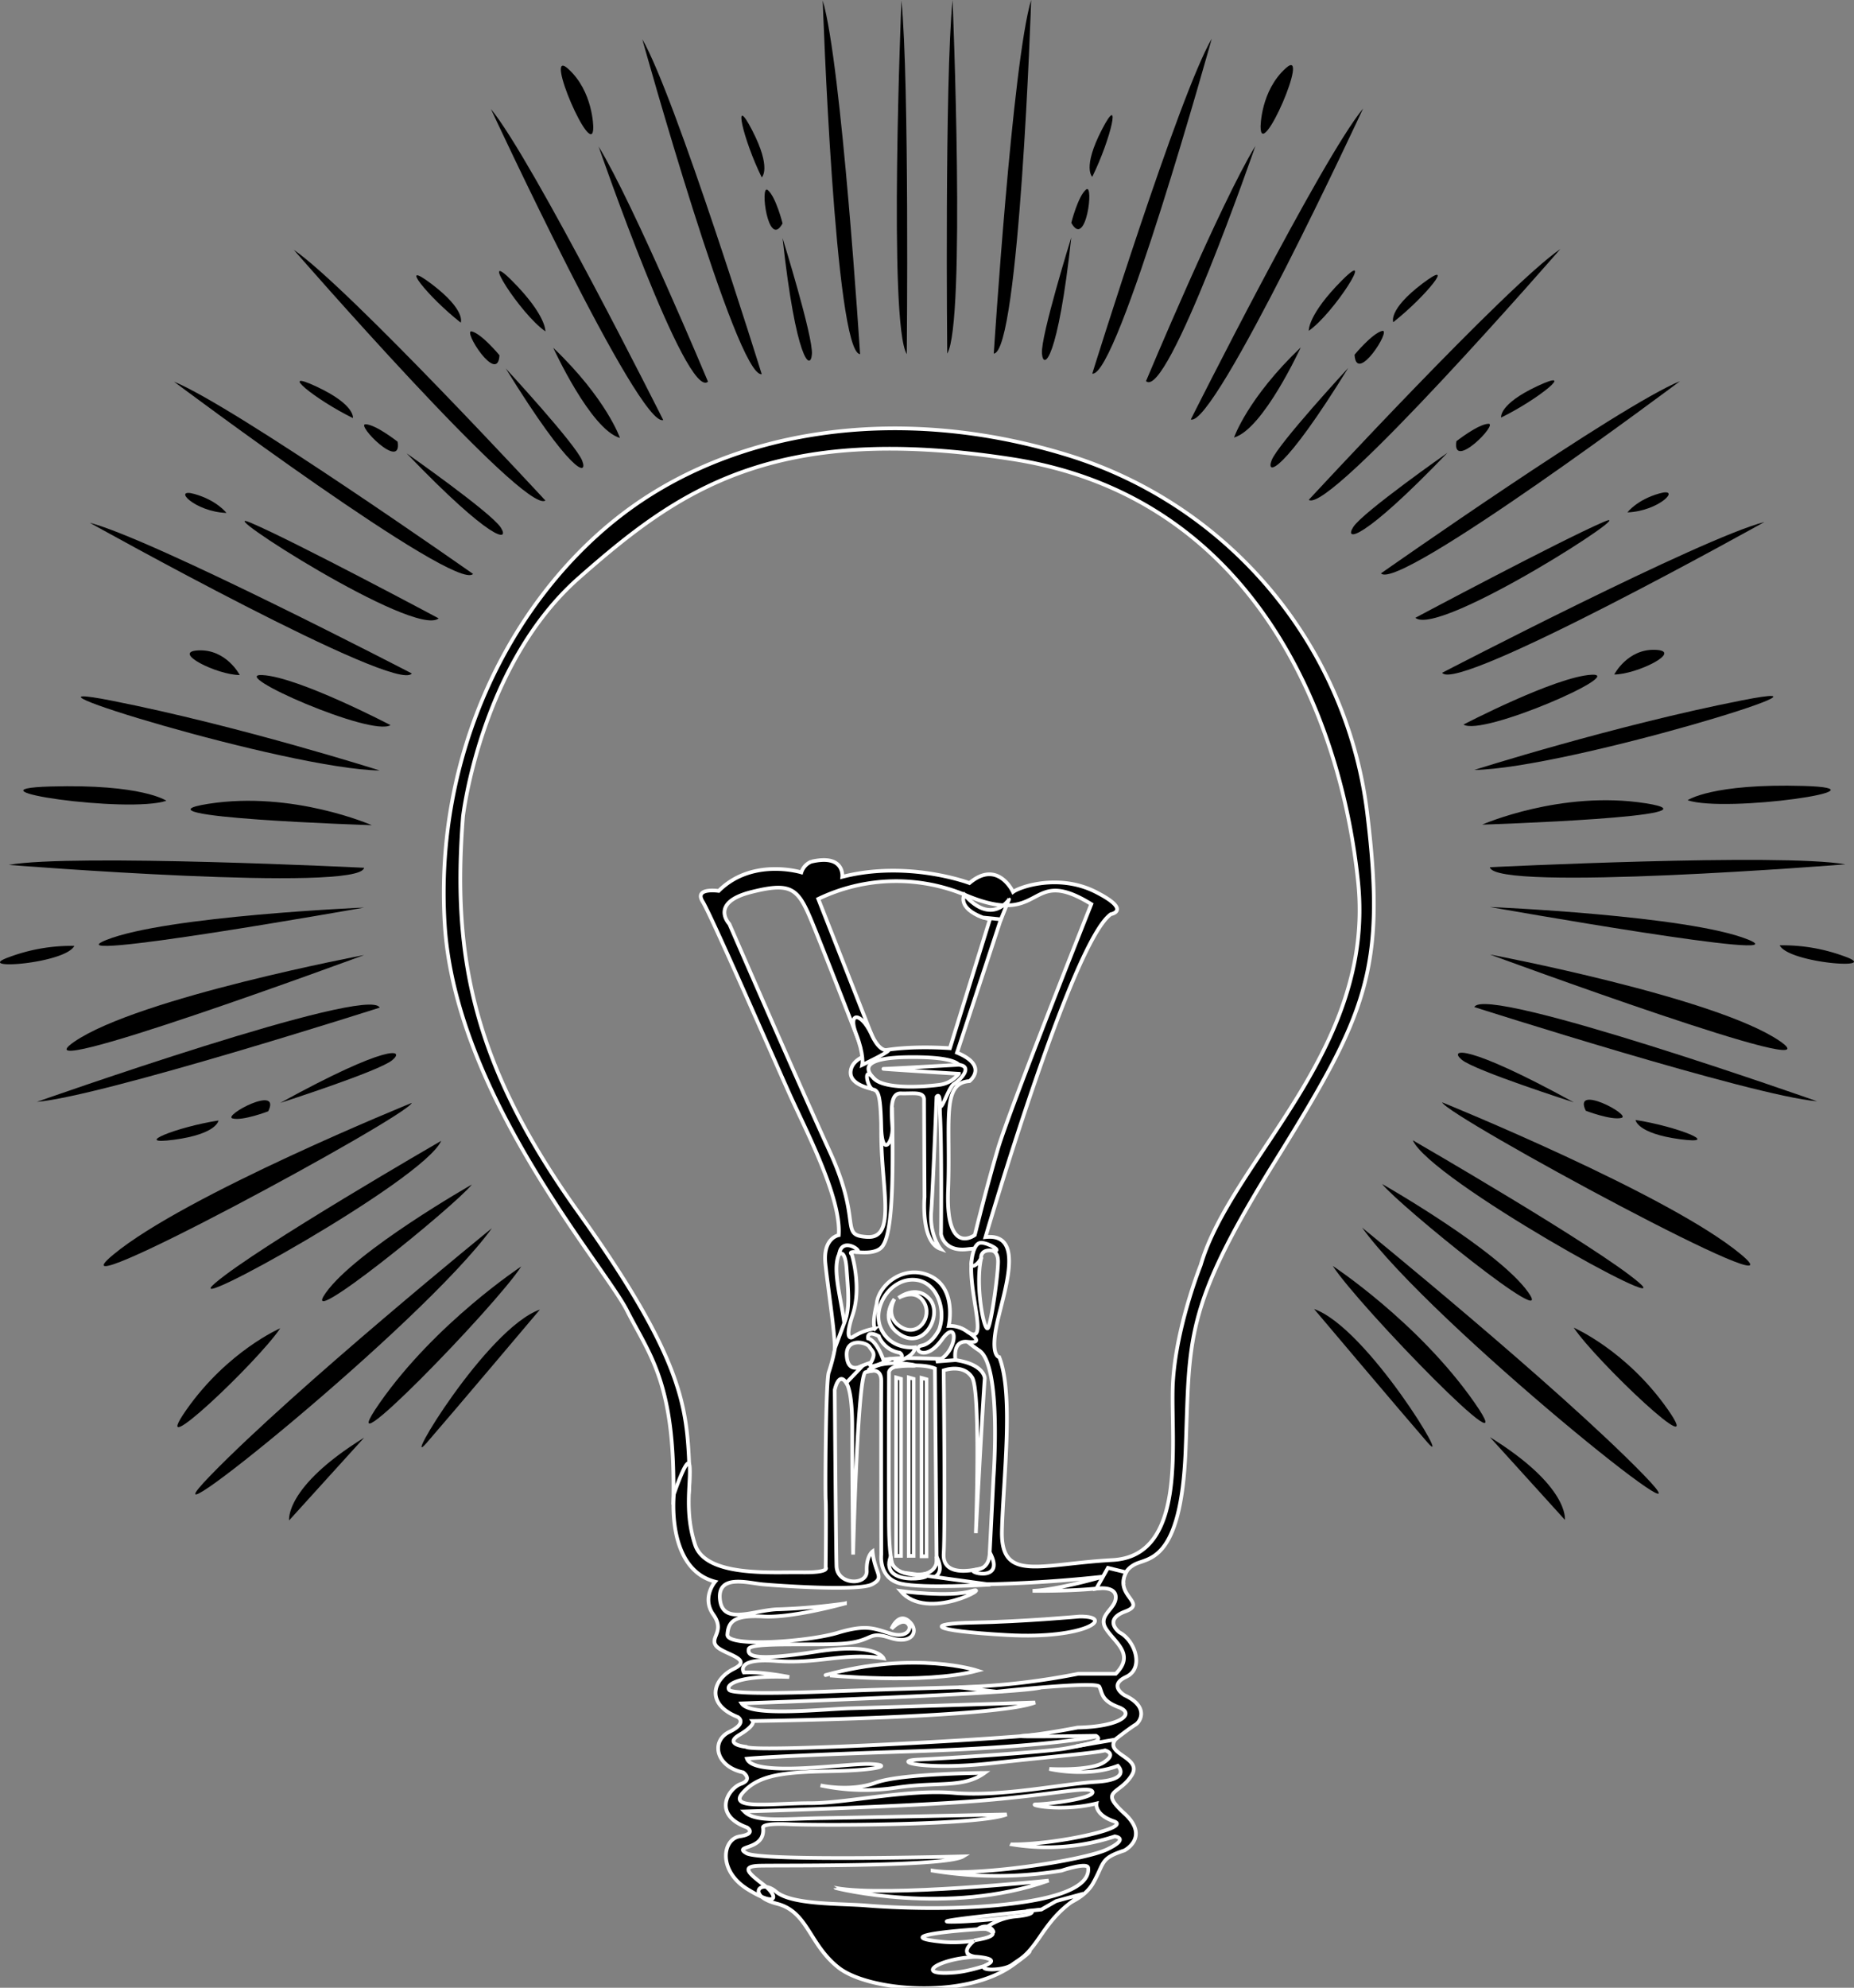 <svg xmlns="http://www.w3.org/2000/svg" viewBox="0 0 500.32 536.27"><rect x="0" y="0" width="500.32" height="536.27" fill="#808080" stroke="none"/><style>#bulb {stroke: #fff}</style><title>bulb</title><g id="bulb"><path d="M140.76,242.28s4.68-41,31.32-64.44,52.2-42.12,117-32,88.56,68.76,93.24,114.12-34.2,74.88-42.48,103.32c0,0-7.2,18-7.56,33.48s3.6,45-16.2,46.08-30.24,6.12-29.88-7.92,3.24-36.72-.72-46.8c0,0-2.52-.24-.6-9.12s7.68-24.48-3.12-23.28c0,0,23.28-79.68,33.84-87.12,0,0,5.76-1-4.08-6s-20.4-1.44-22.32,0c0,0-4.08-8.88-11.76-2.4,0,0-16.56-6.24-34.32-1.68,0,0,.72-6.24-8.4-4.08a4.63,4.63,0,0,0-2.64,2.88s-13.2-4.08-22.32,5c0,0-6.72-1-4.32,2.88s19.2,42.48,23.52,52.08,13.92,27.84,13.2,37.92c0,0-4.32.72-3.6,7.68s3.12,22.08,2.4,24,3.6,1.92,2.88-6.24-4.32-17.76-.72-21.6c0,0,7.84,2.16,10.52-.48s3.4-14.16,2.92-37.68c0,0-3.2-5.76-2.92,8.4s3.88,26.88-3.8,26.4-1.2-3.6-10.08-23-27.12-61.44-27.12-61.44-5.52-5.76,6-8.64,12.72-.72,17,9.84,13,33.12,13,33.12L252,303.6l-15.36-39.12a48.51,48.51,0,0,1,39.84-1c21.6,9.12,16.32-8.4,33.84,2.4,0,0-22.08,55.44-25.2,66s-6.24,23.28-6.24,23.28-7.92,6-7.2-12.24-1.92-28.8,5.76-29.28c0,0,5.28-4.08-3.36-7.68l12.24-37.2s-5.05-.58-7.92-3.12-2.88,2.88,4.56,4.32l-10.8,34.8s-24.48-1.92-26.64,5.52,18.24,6.48,20.88,6.48-10.8-.48-13.92-3.12-5.37-6.43,9.25-6.48,16.19,2.88,9.71,7.2c0,0-2.4-.72-1.92,8.64s.24,31.92.24,31.92.72,4.8,7,4.08,8.4,0,8.4,3.36-1.68,15.6-2.64,17.76-3.66-11.13-1.92-18.72c0,0-3.12-4.08-2.64,4.56s4.08,18.72-1,15.36-3,.95,3.12,5,3.84,34.32,3.84,34.32l-1.2,23.84S270,449,270.48,441.12s0-49.44,0-49.44,5.28-1.92,7.68,1.92,1,42,1,42,1.44-28.08,2.4-41.76c0,0,0-5-12-5.28s-18.72-1.2-27.84,6c0,0,4.08-4.56,4.08,12.48s.24,34.32.24,34.32,1.2-48.72,3.36-49.2,13.68-3.12,18.72-1l.48,54.62s-6.24,2.31-10.8,0-4.8,3.46,15.12,3.7a366.63,366.63,0,0,0,40.56-2.16s-12.24,3.6-19,3.84c0,0,20.16.24,24.48-2.16,0,0-.48-3.12,3.12-5s12.48-.48,13.68-30.72-.72-37.92,24-77.76,30.24-51.6,25-94.32a115.73,115.73,0,0,0-80.88-96.48C257.76,130.56,213.12,138,183.36,161s-50.4,64.32-47.52,110.4,43,91.92,49.2,104.16,13.2,19.68,12.48,52.08c0,0,5,6.48,4.32-9.84s-1.68-29.28-30-68.88S137.76,280.08,140.76,242.28Z" transform="translate(-15.82 -21.96)"/><path d="M280.56,361.44s-.29-2.51,3-2.09-1-2.11-3-2.11-2.57,4.34-2.62,5.65S279.73,363.21,280.56,361.44Z" transform="translate(-15.82 -21.96)"/><path d="M277,381.36a7.85,7.85,0,0,0-5.16-1.68s2.28-10-4.92-13.44-14.16,2.52-14.52,7.56c0,0-1.32,5-.48,6.6a15.23,15.23,0,0,0-6,2.28s-2.52,1.56,0-6-.24-16.31-.24-16.31-1.08-.78,1.2-.64-3.93-4.51-4.6.64c0,0,1.6-1.69,2,3.95s1,10.62-.57,14.43l-2.54,6.81a47.44,47.44,0,0,1-1.69,6.6c-.84,2-1,32.52-.84,34.44s0,18.24,0,18.24,1.36,1.44-6.56,1.32-25.8,1.32-28.68-7.44-1.2-16.21-1.44-20.88-4.28,7.2-4.28,7.2-2.2,20.16,11.12,23.64c0,0-3.72,4.32-.48,8.88s-1,6.12.72,8.4,10.44,3.48,4.8,6.24-7.8,9.48,1.08,13c0,0,2.76,1.56-2.28,4s-3.72,9.36,3.72,10.92c0,0,2.76,1.92-.6,3.12s-7.92,8.28,1.68,11.76c0,0,2.64,1.68-2,2.4s-6,9.24,2.16,14.28,8.4,1.92,4.32-1.2-6.24-5-1.2-5.16,50.28.36,55-2.52c0,0-54.48,1.44-58.44-.84s5.28-.6,4.44-7c0,0-.36-1.2,7.2-.84s51.12.36,58.56-2.64c0,0-39.72.84-49.92,1s-18,1.2-20.88-1.8c0,0,42.24-1.2,63.24-2.88s30.24-4.2,30.72-2.4-12.36,3.36-15.12,3.36,6.24,2.16,16.2-.24c0,0-.6,3,4.68,4.8s-16.08,6.36-27.48,6.24a58.3,58.3,0,0,0,27.72-2.16s4.2.48-2,3.48-35.88,7.52-47.16,5.76a107,107,0,0,0,34.8,0s7.08-2.4,7.2-.72,0,6.48-16.92,9.12-36.36,1.56-43.08,1-20-.12-24.24-3.72-8.16,1.08.24,3.24,8.64,11,16.68,17.28,34,8.64,47-.72-5,1.08-15.6,2-5.64-3,2.88-4,7.44.6,7.44.6-3.24-3-6.36-2,6.6-.24,11-4.2-6.72,2.52-18.48,1.32-2-2.64,10.92-3.48,15.48-4.08,15.48-4.08-15.6,2.16-23.88,2.16,27-3.48,27-3.48,8.16-1.44,11.28-7,1.8-6.6,8.4-8.76c0,0,7-3.6,0-10s-1.32-4.92,2-10.32-10.08-5.76-2.76-11.16a91.9,91.9,0,0,1-15.84,4.08c-7.2,1-31.32,2.52-39,2.88s1.56,3,19.68,1,28.28-2.8,30.72-3.48c0,0,3.36.84-.36,3.24S299,499.2,299,499.2s10.08,2.4,18.48-.84c0,0,3.84,3.72-5.76,4.32s-25.44,4.08-38.4,3-28.68,2.76-38.88,2.76-22.44,1.92-18.12-2.88,11-5.52,23.88-5.76,16.8-1.68,10.44-1.92-31.32,3.72-33.24-1.44c0,0,5.88-.72,45-2s50.76-4.32,50.76-4.32.48-1.8-17.64-.12-77,4.8-78.36,3.24c0,0-6.24-.6-1.8-3.24s3.6-3.72,3.6-3.72,66-.84,76.2-5c0,0-41.28,1.32-49.56,1.56s-27.24,2.4-29.64-1.32c0,0,67.92-2.4,79.2-4s-48,.48-54,.72-27.48,1.08-28.56-.36,2.52-4,16.2-3.48c0,0-7.35-1.51-12.24-1.2,0,0-2.64-4,8.76-3.12s18.48-2.4,28.92-.72c0,0-1.73-4.36-18.12-1.8s-18.72,1.32-18.24-.72,19.56-.72,26.64-1.56,5.64-3.36,11.52-1.44,8-1.8,5.12-4.44-4.76,2-4.76,2,2.52-2.79,4.2-1.56.12,4.2-4.32,2.88-6.48-2.64-14.4-.24-30,4-29.76.48,1.8-5.32,9.72-4.88,22-3.52,22-3.52a169.56,169.56,0,0,1-17.64,1.56c-6.48,0-15.24,4.56-16.08-2.52s7.56-4.56,11.52-4.2,25.92,1.92,29.52,0,.72-2.76.12-8.88c0,0-1.72,1.27-1.56,5.28s-8,3.84-8.16-1.32-.48-47.52-.48-47.52,1.06-5.15,3.11-1.91l4.51-4.71s-4,2.55-4.38-2.5,5.28-3.84,6.12-2.52,1.86,1.68.39,4.26,5.41-1,5.47-1l-2.1.26s-1.72-5.18-4.12-5.78c0,0-.48-2.4,2.88-.6a7.38,7.38,0,0,0,5.64,4.44s1.8,1.08-.72,2.16,4.92-.6,4.8-3.6c0,0-6.2.84-9-4.8s2.16-13.56,8.56-13.44,9,8,7,13.44c0,0-1.81,3.8-4.68,4.32s.72,4.92,5.4-1.56,4.44,3.72-1.56,5.88l5.27-.41s-1-5.44,3.29-4.92S278.52,382.2,277,381.36Z" transform="translate(-15.82 -21.96)"/><path d="M278.88,549.84s7,.37,3.38,2.1,4.2,1.89,6.7.06,3.72-2,7.44-7.44,6-7.94,11.8-11.71l-7.36,2-4,2.29-2.74.28s1.63,1-3.95,1.56a16.1,16.1,0,0,0-8.53,3.25s6.23,1.78-2.77,3.2C278.88,545.42,274.08,549,278.88,549.84Z" transform="translate(-15.82 -21.96)"/><path d="M279.73,542.35s2.41-.39,3.72.73S283.11,540.14,279.73,542.35Z" transform="translate(-15.82 -21.96)"/><path d="M298.8,529.32s-43.8,4.56-57.48,2C241.32,531.36,271.56,539,298.8,529.32Z" transform="translate(-15.82 -21.96)"/><path d="M281.52,500.28s-22.56.12-29.4,2.64-14.88.72-14.88.72a57,57,0,0,0,20.4.62C268.8,502.56,275.76,504.48,281.52,500.28Z" transform="translate(-15.82 -21.96)"/><path d="M311.66,450.57s5.26-.93,5.26,2.31-5,4.8-2.63,8.52,7.91,6.84,2.63,12.12H306.84a191.65,191.65,0,0,1-32.27,3.65l10.19,1.19s26.88-2.92,27.72-1.36.36,3.72,5.16,5.52.48,5.28-11,5.52c0,0-9.36,1.83-14.52,2.22s19.44,0,19.44,0,2.87,1.37-3.56,2.51,8.73-1.49,8.73-1.49,4-3.12,5.48-4,3.63-4.92-2.85-7.92c0,0-4.68-2.64.36-5s2.32-9.9-1.8-12c0,0-4.56-3.36,1.56-5.64s-3.12-4.2.24-10.56l-4.92-1.2Z" transform="translate(-15.82 -21.96)"/><path d="M307.2,458.08s-15.48,1.4-28.56,1.64-12.48,2.16,9,3.36S316.92,458,307.2,458.08Z" transform="translate(-15.82 -21.96)"/><path d="M279.6,472.68s-16.68-5.52-41,1.2C238.56,473.88,265.2,476.52,279.6,472.68Z" transform="translate(-15.82 -21.96)"/><path d="M258.84,451.21s13.21,1.79,19.2,0S266.06,459.73,258.84,451.21Z" transform="translate(-15.82 -21.96)"/><path d="M268.52,441.84s1,3.53-3.1,4.76S272.69,450,268.52,441.84Z" transform="translate(-15.82 -21.96)"/><path d="M282.91,440.75s.29,4.38-3.67,4.72S287.66,449.49,282.91,440.75Z" transform="translate(-15.82 -21.96)"/><path d="M258.3,446.06s-2.46,2.14-2.58-12.5,0-41.4,0-41.4.07-2.11,5.48-1.77-4.28-1.6-8.6,0-1.45,1.41-1.45,1.41,2.57-.57,2.49,2.79,0,46.8,0,46.8-.8,6.36,5.2,7.8,24.24.28,24.24.28Z" transform="translate(-15.82 -21.96)"/><path d="M256.2,441.84s-.73,5,7.55,5S252.59,451.2,256.2,441.84Z" transform="translate(-15.82 -21.96)"/><polygon points="248.7 371.76 248.7 419.88 250.01 419.88 250.01 372.12 248.7 371.76"/><polygon points="245.24 371.64 245.24 419.76 246.54 419.76 246.54 372 245.24 371.64"/><polygon points="241.84 371.64 241.84 419.76 243.14 419.76 243.14 372 241.84 371.64"/><path d="M274.57,309.23s-19,1.09-20.29,1.09,20.29,1.34,20.29,1.34a8,8,0,0,1-5.41,3c-3.72.48-14.94,1.39-17.73-1.95s-1.52,2.89,0,3.18,2,1.92,2.21,10.25,3.22,3.92,3,0-.81-9.32,2.31-9.2,6.24-.6,6.24,1.68.12,26.28.12,26.28-1.08,12.12,4.32,14c0,0-3-3.6-2.52-10s1.44-31,1.44-31,.86-1.44.91,1.8,2.33-4.44,3.77-5.28S278.65,309.69,274.57,309.23Z" transform="translate(-15.82 -21.96)"/><path d="M250.89,300.78s1.92,4.79,4.31,4.48-6.68,4-6.68,4,.55-2.61-1.7-8.45S248.08,294.94,250.89,300.78Z" transform="translate(-15.82 -21.96)"/><path d="M276.05,263.34s-2.07,3.49,5,6.16l4.88.49,2.19-5.39S283.53,271.8,276.05,263.34Z" transform="translate(-15.82 -21.96)"/><path d="M258.31,372.12s4.56-2.76,6.87,1.2S263.65,382.8,259,380s-1.81-7.56-1.81-7.56-4.55,5.88,1.81,9.72,11.29-5.64,7.68-9.72S258.31,372.12,258.31,372.12Z" transform="translate(-15.82 -21.96)"/></g><g id="crown"><path d="M271.44,117.36s-.72-73.44,1.44-95.4C272.88,22,276.48,109.08,271.44,117.36Z" transform="translate(-15.82 -21.96)"/><path d="M284,117.36s5-78.48,10.08-95.4C294.12,22,290.88,117,284,117.36Z" transform="translate(-15.82 -21.96)"/><path d="M342.82,32.4s-25.5,91.62-32.24,90.36c0,0,23.36-75.1,32.24-90.36" transform="translate(-15.82 -21.96)"/><path d="M304.92,86s-8.28,26.64-7.92,31.32S301.32,119.16,304.92,86Z" transform="translate(-15.82 -21.96)"/><path d="M304.92,82.08s1.8-7.2,4-9S308.88,89.28,304.92,82.08Z" transform="translate(-15.82 -21.96)"/><path d="M310.58,69.66s-2.78-2.34,2.62-12.78S315.62,59.43,310.58,69.66Z" transform="translate(-15.82 -21.96)"/><path d="M436.93,89.11S374.51,160.85,369,156.82c0,0,53.37-57.75,67.95-67.71" transform="translate(-15.82 -21.96)"/><path d="M379.65,121.23S360.72,141.72,359,146.1,362.16,149.59,379.65,121.23Z" transform="translate(-15.82 -21.96)"/><path d="M381.36,117.66s4.72-5.73,7.44-6.42S381.83,125.86,381.36,117.66Z" transform="translate(-15.82 -21.96)"/><path d="M391.81,108.88s-1.51-3.31,7.86-10.41S400.76,101.81,391.81,108.88Z" transform="translate(-15.82 -21.96)"/><path d="M469.19,124.79s-76.14,57-80.7,51.86c0,0,64.35-45.2,80.7-51.86" transform="translate(-15.82 -21.96)"/><path d="M406.43,144.12s-22.83,16-25.4,20S383.35,168.14,406.43,144.12Z" transform="translate(-15.82 -21.96)"/><path d="M408.84,141s5.83-4.6,8.64-4.71S407.58,149.1,408.84,141Z" transform="translate(-15.82 -21.96)"/><path d="M420.92,134.61s-.78-3.56,9.87-8.53S431.15,129.58,420.92,134.61Z" transform="translate(-15.82 -21.96)"/><path d="M506.19,319.08s-89.67-31.65-92.5-25.42c0,0,74.91,23.94,92.5,25.42" transform="translate(-15.82 -21.96)"/><path d="M440.52,319.36s-26.57-8.49-30.2-11.47S411.32,303.32,440.52,319.36Z" transform="translate(-15.82 -21.96)"/><path d="M443.76,321.63s6.93,2.66,9.65,1.92S440.14,314.26,443.76,321.63Z" transform="translate(-15.82 -21.96)"/><path d="M457.19,324.12s.32,3.62,12,5.19S468.46,325.86,457.19,324.12Z" transform="translate(-15.82 -21.96)"/><path d="M325.08,124.79s20.16-48.18,29.52-63.45C354.6,61.34,330.84,130.05,325.08,124.79Z" transform="translate(-15.82 -21.96)"/><path d="M356,56.16s0-9.72,6.84-15.84S356,65.88,356,56.16Z" transform="translate(-15.82 -21.96)"/><path d="M348.84,140s3.6-10.56,18-24.32C366.84,115.65,356.76,137.73,348.84,140Z" transform="translate(-15.82 -21.96)"/><path d="M369,111.21s-.34-4.29,9-13.65S375.79,106.51,369,111.21Z" transform="translate(-15.82 -21.96)"/><path d="M337.17,135.13s35.26-70.29,46.5-83.9C383.67,51.23,343.61,137.47,337.17,135.13Z" transform="translate(-15.82 -21.96)"/><path d="M491.92,162.81S408.87,209.14,405,203.47c0,0,69.8-36.23,86.89-40.66" transform="translate(-15.82 -21.96)"/><path d="M513.81,255.15s-94.79,7.54-95.93.78c0,0,78.55-3.87,95.93-.78" transform="translate(-15.82 -21.96)"/><path d="M397.76,188.64S436.5,168,448.47,162.81,404.2,194,397.76,188.64Z" transform="translate(-15.82 -21.96)"/><path d="M455,160.2s2.52-3.4,8.64-5.12S463.68,159.84,455,160.2Z" transform="translate(-15.82 -21.96)"/><path d="M410.76,217.44S435.6,204.5,445.32,204,415.8,220.68,410.76,217.44Z" transform="translate(-15.82 -21.96)"/><path d="M451.44,203.93s3.6-7,11.16-6.65S457.56,203.92,451.44,203.93Z" transform="translate(-15.82 -21.96)"/><path d="M413.69,229.68s37.75-12,72.31-18.79S438.58,229.32,413.69,229.68Z" transform="translate(-15.82 -21.96)"/><path d="M415.8,244.44s21.32-9.36,44.14-5.76S415.8,244.44,415.8,244.44Z" transform="translate(-15.82 -21.96)"/><path d="M471.24,237.86s6.48-4.58,31.32-3.86S481.68,241.35,471.24,237.86Z" transform="translate(-15.82 -21.96)"/><path d="M417.88,266.66s53.36,2.26,69.56,8.74S417.88,266.66,417.88,266.66Z" transform="translate(-15.82 -21.96)"/><path d="M496.08,277a48,48,0,0,1,17.73,3.07C523.8,283.68,498.6,281.85,496.08,277Z" transform="translate(-15.82 -21.96)"/><path d="M417.88,279.47s60.92,11.51,78.2,23.34S417.88,279.47,417.88,279.47Z" transform="translate(-15.82 -21.96)"/><path d="M405,319.36s61.17,24.81,80.61,41S406.13,323,405,319.36Z" transform="translate(-15.82 -21.96)"/><path d="M397.08,329.6s49.54,28.6,60.95,38.32S401.76,340.25,397.08,329.6Z" transform="translate(-15.82 -21.96)"/><path d="M388.8,341.39s31.28,17.79,39.4,29.18S393.48,347.25,388.8,341.39Z" transform="translate(-15.82 -21.96)"/><path d="M440.52,380.16s14.18,6.12,25.33,22S446.52,389.16,440.52,380.16Z" transform="translate(-15.82 -21.96)"/><path d="M383.4,353.16s52.84,42.94,75.92,66.65S402,379,383.4,353.16Z" transform="translate(-15.82 -21.96)"/><path d="M375.48,363.49s23.14,15.23,38.21,36.83S382.32,374.18,375.48,363.49Z" transform="translate(-15.82 -21.96)"/><path d="M370.44,375.12s23.4,27.72,30.6,36S384.84,380.16,370.44,375.12Z" transform="translate(-15.82 -21.96)"/><path d="M417.88,409.68,438.12,432S439.41,423,417.88,409.68Z" transform="translate(-15.82 -21.96)"/><path d="M260.52,117.51s.72-73.44-1.44-95.4C259.08,22.11,255.48,109.23,260.52,117.51Z" transform="translate(-15.82 -21.96)"/><path d="M247.92,117.51s-5-78.48-10.08-95.4C237.84,22.11,241.08,117.15,247.92,117.51Z" transform="translate(-15.82 -21.96)"/><path d="M189.15,32.55s25.5,91.61,32.23,90.35c0,0-23.35-75.09-32.23-90.35" transform="translate(-15.82 -21.96)"/><path d="M227,86.19s8.28,26.64,7.92,31.32S230.64,119.31,227,86.19Z" transform="translate(-15.82 -21.96)"/><path d="M227,82.23s-1.8-7.2-4-9S223.08,89.43,227,82.23Z" transform="translate(-15.82 -21.96)"/><path d="M221.38,69.81s2.78-2.34-2.62-12.78S216.34,59.58,221.38,69.81Z" transform="translate(-15.82 -21.96)"/><path d="M95,89.25S157.45,161,163,157c0,0-53.38-57.75-68-67.71" transform="translate(-15.82 -21.96)"/><path d="M152.31,121.38s18.93,20.49,20.62,24.87S169.81,149.73,152.31,121.38Z" transform="translate(-15.82 -21.96)"/><path d="M150.61,117.81s-4.72-5.73-7.45-6.43S150.13,126,150.61,117.81Z" transform="translate(-15.82 -21.96)"/><path d="M140.15,109s1.51-3.31-7.85-10.41S131.21,102,140.15,109Z" transform="translate(-15.82 -21.96)"/><path d="M62.77,124.93s76.14,57,80.71,51.87c0,0-64.36-45.2-80.71-51.87" transform="translate(-15.82 -21.96)"/><path d="M125.54,144.26s22.82,16,25.4,20S148.62,168.29,125.54,144.26Z" transform="translate(-15.82 -21.96)"/><path d="M123.12,141.13s-5.82-4.6-8.63-4.71S124.38,149.25,123.12,141.13Z" transform="translate(-15.82 -21.96)"/><path d="M111.05,134.75s.78-3.55-9.88-8.52S100.81,129.73,111.05,134.75Z" transform="translate(-15.82 -21.96)"/><path d="M25.77,319.23s89.67-31.66,92.51-25.42c0,0-74.91,23.94-92.51,25.42" transform="translate(-15.82 -21.96)"/><path d="M91.45,319.51S118,311,121.65,308,120.64,303.46,91.45,319.51Z" transform="translate(-15.82 -21.96)"/><path d="M88.2,321.78s-6.93,2.66-9.64,1.92S91.83,314.41,88.2,321.78Z" transform="translate(-15.82 -21.96)"/><path d="M74.78,324.26s-.32,3.63-12,5.19S63.51,326,74.78,324.26Z" transform="translate(-15.82 -21.96)"/><path d="M206.88,124.93s-20.16-48.18-29.52-63.44C177.36,61.49,201.12,130.2,206.88,124.93Z" transform="translate(-15.82 -21.96)"/><path d="M175.92,56.31s0-9.72-6.84-15.84S175.92,66,175.92,56.31Z" transform="translate(-15.82 -21.96)"/><path d="M183.12,140.11s-3.6-10.55-18-24.32C165.12,115.79,175.2,137.88,183.12,140.11Z" transform="translate(-15.82 -21.96)"/><path d="M163,111.36s.33-4.29-9-13.65S156.17,106.65,163,111.36Z" transform="translate(-15.82 -21.96)"/><path d="M194.8,135.28S159.54,65,148.3,51.37C148.3,51.37,188.36,137.62,194.8,135.28Z" transform="translate(-15.82 -21.96)"/><path d="M40.05,163s83.05,46.32,86.89,40.65c0,0-69.8-36.22-86.89-40.65" transform="translate(-15.82 -21.96)"/><path d="M18.15,255.3s94.8,7.54,95.93.78c0,0-78.55-3.87-95.93-.78" transform="translate(-15.82 -21.96)"/><path d="M134.2,188.79S95.46,168.09,83.49,163,127.76,194.19,134.2,188.79Z" transform="translate(-15.82 -21.96)"/><path d="M76.92,160.35s-2.52-3.4-8.64-5.12S68.28,160,76.92,160.35Z" transform="translate(-15.82 -21.96)"/><path d="M121.2,217.59s-24.84-13-34.56-13.5S116.16,220.83,121.2,217.59Z" transform="translate(-15.82 -21.96)"/><path d="M80.52,204.08s-3.6-7-11.16-6.65S74.4,204.07,80.52,204.08Z" transform="translate(-15.82 -21.96)"/><path d="M118.28,229.83S80.52,217.81,46,211,93.39,229.47,118.28,229.83Z" transform="translate(-15.82 -21.96)"/><path d="M116.16,244.59S94.84,235.23,72,238.83,116.16,244.59,116.16,244.59Z" transform="translate(-15.82 -21.96)"/><path d="M60.72,238s-6.48-4.57-31.32-3.85S50.28,241.5,60.72,238Z" transform="translate(-15.82 -21.96)"/><path d="M114.08,266.81s-53.36,2.26-69.56,8.74S114.08,266.81,114.08,266.81Z" transform="translate(-15.82 -21.96)"/><path d="M35.88,277.15a48.1,48.1,0,0,0-17.73,3.08C8.16,283.83,33.36,282,35.88,277.15Z" transform="translate(-15.82 -21.96)"/><path d="M114.08,279.62S53.16,291.13,35.88,303,114.08,279.62,114.08,279.62Z" transform="translate(-15.82 -21.96)"/><path d="M126.94,319.51s-61.18,24.81-80.62,41S125.83,323.15,126.94,319.51Z" transform="translate(-15.82 -21.96)"/><path d="M134.88,329.75s-49.53,28.6-60.94,38.32S130.2,340.39,134.88,329.75Z" transform="translate(-15.82 -21.96)"/><path d="M143.16,341.53s-31.28,17.79-39.4,29.19S138.48,347.4,143.16,341.53Z" transform="translate(-15.82 -21.96)"/><path d="M91.45,380.31s-14.18,6.12-25.33,22S85.45,389.31,91.45,380.31Z" transform="translate(-15.82 -21.96)"/><path d="M148.56,353.31S95.72,396.25,72.64,420,130,379.1,148.56,353.31Z" transform="translate(-15.82 -21.96)"/><path d="M156.48,363.64s-23.13,15.23-38.2,36.83S149.64,374.33,156.48,363.64Z" transform="translate(-15.82 -21.96)"/><path d="M161.52,375.27s-23.4,27.72-30.6,36S147.12,380.31,161.52,375.27Z" transform="translate(-15.82 -21.96)"/><path d="M114.08,409.83,93.84,432.15S92.56,423.15,114.08,409.83Z" transform="translate(-15.82 -21.96)"/></g></svg>